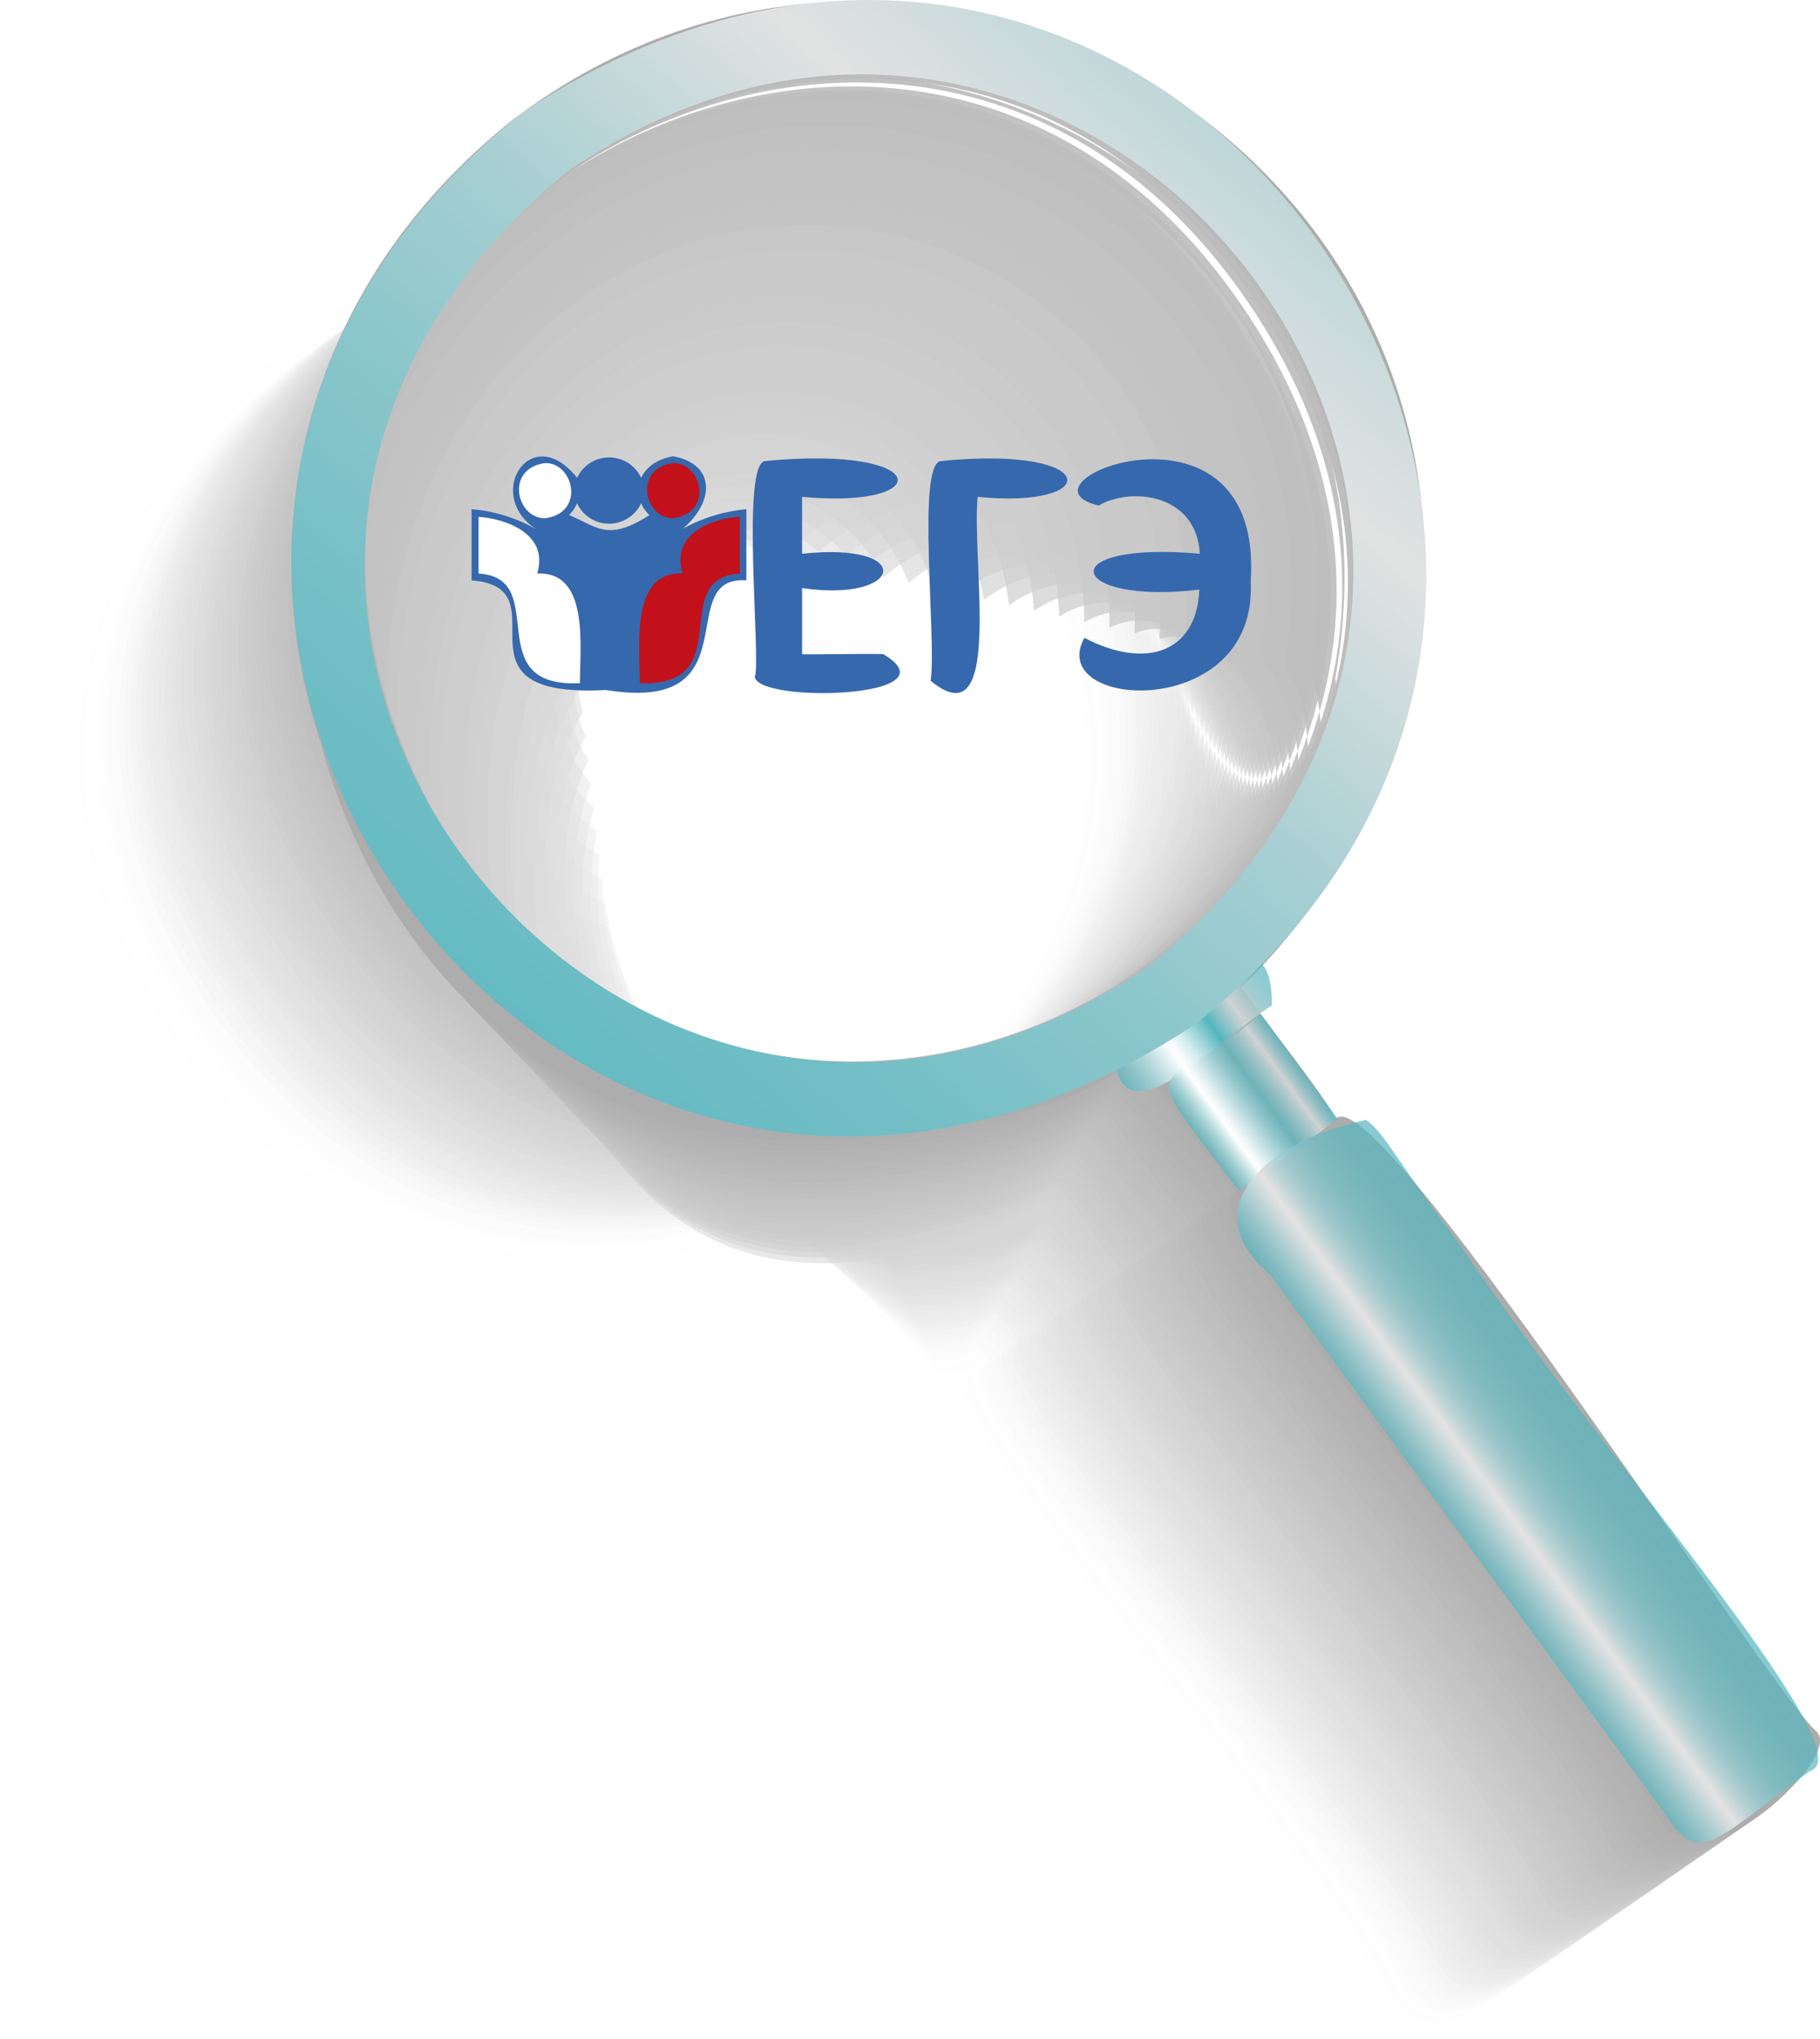 <svg xmlns="http://www.w3.org/2000/svg" xmlns:xlink="http://www.w3.org/1999/xlink" viewBox="0 0 309.44 346.45"><defs><style>.cls-1{mask:url(#mask);}.cls-2,.cls-4{mix-blend-mode:multiply;}.cls-2{fill:url(#linear-gradient);}.cls-3{isolation:isolate;}.cls-4{opacity:0.72;}.cls-5,.cls-57,.cls-65{fill:#fff;}.cls-5{opacity:0;}.cls-6{fill:#fdfdfd;opacity:0.02;}.cls-7{fill:#fafafa;opacity:0.04;}.cls-8{fill:#f8f8f8;opacity:0.06;}.cls-9{fill:#f6f6f6;opacity:0.08;}.cls-10{fill:#f4f4f4;opacity:0.1;}.cls-11{fill:#f1f1f1;opacity:0.12;}.cls-12{fill:#efefef;opacity:0.14;}.cls-13{fill:#ededed;opacity:0.16;}.cls-14{fill:#ebebeb;opacity:0.18;}.cls-15{fill:#e8e8e8;opacity:0.2;}.cls-16{fill:#e6e6e6;opacity:0.22;}.cls-17{fill:#e4e4e4;opacity:0.24;}.cls-18{fill:#e2e2e2;opacity:0.25;}.cls-19{fill:#dfdfdf;opacity:0.27;}.cls-20{fill:#ddd;opacity:0.29;}.cls-21{fill:#dbdbdb;opacity:0.31;}.cls-22{fill:#d9d9d9;opacity:0.33;}.cls-23{fill:#d6d6d6;opacity:0.35;}.cls-24{fill:#d4d4d4;opacity:0.37;}.cls-25{fill:#d2d2d2;opacity:0.39;}.cls-26{fill:#d0d0d0;opacity:0.41;}.cls-27{fill:#cdcdcd;opacity:0.43;}.cls-28{fill:#cbcbcb;opacity:0.45;}.cls-29{fill:#c9c9c9;opacity:0.47;}.cls-30{fill:#c7c7c7;opacity:0.49;}.cls-31{fill:#c4c4c4;opacity:0.51;}.cls-32{fill:#c2c2c2;opacity:0.53;}.cls-33{fill:silver;opacity:0.55;}.cls-34{fill:#bebebe;opacity:0.57;}.cls-35{fill:#bbb;opacity:0.59;}.cls-36{fill:#b9b9b9;opacity:0.61;}.cls-37{fill:#b7b7b7;opacity:0.63;}.cls-38{fill:#b5b5b5;opacity:0.65;}.cls-39{fill:#b2b2b2;opacity:0.67;}.cls-40{fill:#b0b0b0;opacity:0.69;}.cls-41{fill:#aeaeae;opacity:0.71;}.cls-42{fill:#acacac;opacity:0.73;}.cls-43{fill:#a9a9a9;opacity:0.75;}.cls-44{fill:#a7a7a7;opacity:0.76;}.cls-45{fill:#a5a5a5;opacity:0.78;}.cls-46{fill:#a3a3a3;opacity:0.8;}.cls-47{fill:#a0a0a0;opacity:0.82;}.cls-48{fill:#9e9e9e;opacity:0.84;}.cls-49{fill:#9c9c9c;opacity:0.86;}.cls-50{fill:#9a9a9a;opacity:0.88;}.cls-51{fill:#979797;opacity:0.9;}.cls-52{fill:#959595;opacity:0.92;}.cls-53{fill:#939393;opacity:0.94;}.cls-54{fill:#919191;opacity:0.96;}.cls-55{fill:#8e8e8e;opacity:0.98;}.cls-56{fill:#8c8c8c;}.cls-57{opacity:0.15;}.cls-58{fill:url(#Безымянный_градиент_50);}.cls-59{fill:url(#Безымянный_градиент_43);}.cls-60{fill:url(#Безымянный_градиент_52);}.cls-61{mask:url(#mask-2);}.cls-62{fill:url(#Безымянный_градиент_20);}.cls-63{fill:url(#Безымянный_градиент_33);}.cls-64{fill:#3668ad;}.cls-64,.cls-65,.cls-66{fill-rule:evenodd;}.cls-66{fill:#c2111a;}.cls-67{filter:url(#luminosity-noclip-2);}.cls-68{filter:url(#luminosity-noclip);}</style><filter id="luminosity-noclip" x="209.3" y="-8343.8" width="100.45" height="32766" filterUnits="userSpaceOnUse" color-interpolation-filters="sRGB"><feFlood flood-color="#fff" result="bg"/><feBlend in="SourceGraphic" in2="bg"/></filter><mask id="mask" x="209.3" y="-8343.8" width="100.45" height="32766" maskUnits="userSpaceOnUse"><g class="cls-68"/></mask><linearGradient id="linear-gradient" x1="137.39" y1="195.78" x2="137.39" y2="323.41" gradientTransform="translate(0.16 129.91) rotate(-36.23)" gradientUnits="userSpaceOnUse"><stop offset="0"/><stop offset="0.22" stop-color="#444"/><stop offset="0.51" stop-color="#939393"/><stop offset="0.74" stop-color="#cdcdcd"/><stop offset="0.91" stop-color="#f1f1f1"/><stop offset="1" stop-color="#fff"/></linearGradient><linearGradient id="Безымянный_градиент_50" x1="121.7" y1="155.42" x2="152.82" y2="155.42" gradientTransform="translate(0.16 129.91) rotate(-36.23)" gradientUnits="userSpaceOnUse"><stop offset="0" stop-color="#54b5be" stop-opacity="0.7"/><stop offset="0.33" stop-color="#fff"/><stop offset="0.36" stop-color="#f3fafa"/><stop offset="0.42" stop-color="#d2ecee"/><stop offset="0.49" stop-color="#9dd5da"/><stop offset="0.58" stop-color="#55b6be"/><stop offset="0.58" stop-color="#54b5be"/><stop offset="0.63" stop-color="#7dbfc5"/><stop offset="0.74" stop-color="#d1d3d4"/><stop offset="1" stop-color="#54b5be" stop-opacity="0.7"/></linearGradient><linearGradient id="Безымянный_градиент_43" x1="126.75" y1="171.62" x2="147.77" y2="171.62" gradientTransform="translate(0.16 129.91) rotate(-36.23)" gradientUnits="userSpaceOnUse"><stop offset="0" stop-color="#54b5be" stop-opacity="0.7"/><stop offset="0.24" stop-color="#fff"/><stop offset="0.28" stop-color="#f4fafb" stop-opacity="0.98"/><stop offset="0.35" stop-color="#d8eef0" stop-opacity="0.93"/><stop offset="0.45" stop-color="#aadadf" stop-opacity="0.85"/><stop offset="0.57" stop-color="#6bbfc7" stop-opacity="0.74"/><stop offset="0.61" stop-color="#54b5be" stop-opacity="0.7"/><stop offset="0.71" stop-color="#8bc2c8" stop-opacity="0.83"/><stop offset="0.84" stop-color="#d1d3d4"/><stop offset="1" stop-color="#54b5be" stop-opacity="0.7"/></linearGradient><linearGradient id="Безымянный_градиент_52" x1="122.19" y1="250.9" x2="152.48" y2="250.9" gradientTransform="translate(0.16 129.91) rotate(-36.23)" gradientUnits="userSpaceOnUse"><stop offset="0" stop-color="#54b5be" stop-opacity="0.7"/><stop offset="0.04" stop-color="#68bbc3" stop-opacity="0.74"/><stop offset="0.17" stop-color="#a9d0d4" stop-opacity="0.88"/><stop offset="0.26" stop-color="#d2ddde" stop-opacity="0.97"/><stop offset="0.31" stop-color="#e2e2e2"/><stop offset="0.32" stop-color="#dfe1e1" stop-opacity="0.99"/><stop offset="0.4" stop-color="#bad5d8" stop-opacity="0.92"/><stop offset="0.48" stop-color="#9bcbd0" stop-opacity="0.85"/><stop offset="0.57" stop-color="#81c3c9" stop-opacity="0.8"/><stop offset="0.66" stop-color="#6dbdc4" stop-opacity="0.75"/><stop offset="0.76" stop-color="#5fb8c1" stop-opacity="0.72"/><stop offset="0.86" stop-color="#57b6bf" stop-opacity="0.71"/><stop offset="1" stop-color="#54b5be" stop-opacity="0.7"/></linearGradient><filter id="luminosity-noclip-2" x="209.3" y="189.6" width="100.45" height="123.69" filterUnits="userSpaceOnUse" color-interpolation-filters="sRGB"><feFlood flood-color="#fff" result="bg"/><feBlend in="SourceGraphic" in2="bg"/></filter><mask id="mask-2" x="209.3" y="189.6" width="100.45" height="123.69" maskUnits="userSpaceOnUse"><g class="cls-67"><g transform="translate(0)"><g class="cls-1"><path class="cls-2" d="M307.77,300.91l-15.62,11.44a4.83,4.83,0,0,1-6.77-1L210.23,208.75a4.84,4.84,0,0,1,1.05-6.77l15.61-11.44a4.84,4.84,0,0,1,6.77,1l75.15,102.56A4.85,4.85,0,0,1,307.77,300.91Z"/></g></g></g></mask><linearGradient id="Безымянный_градиент_20" x1="137.5" y1="195.15" x2="137.5" y2="323.55" gradientTransform="translate(0.16 129.91) rotate(-36.23)" gradientUnits="userSpaceOnUse"><stop offset="0" stop-color="#bcbec0"/><stop offset="0.14" stop-color="#aabcc0" stop-opacity="0.95"/><stop offset="0.54" stop-color="#7cb8bf" stop-opacity="0.81"/><stop offset="0.84" stop-color="#5fb6be" stop-opacity="0.73"/><stop offset="1" stop-color="#54b5be" stop-opacity="0.7"/></linearGradient><linearGradient id="Безымянный_градиент_33" x1="243.43" y1="-35.7" x2="13.58" y2="281.55" gradientTransform="translate(21.14 -28.23) rotate(5.39)" gradientUnits="userSpaceOnUse"><stop offset="0" stop-color="#54b5be"/><stop offset="0.15" stop-color="#9fcdd1"/><stop offset="0.26" stop-color="#cfdcdd"/><stop offset="0.31" stop-color="#e2e2e2"/><stop offset="0.36" stop-color="#ccdbdc"/><stop offset="0.44" stop-color="#a7cfd3"/><stop offset="0.54" stop-color="#89c6cb"/><stop offset="0.64" stop-color="#72bec6"/><stop offset="0.74" stop-color="#61b9c1"/><stop offset="0.85" stop-color="#57b6bf"/><stop offset="1" stop-color="#54b5be"/></linearGradient></defs><title>Ресурс 1</title><g class="cls-3"><g id="Слой_2" data-name="Слой 2"><g id="Слой_1-2" data-name="Слой 1"><g class="cls-4"><path class="cls-5" d="M29,180.21C-33.24,85.07,97-4,164,81.31,226.28,176.46,96.06,265.54,29,180.21ZM259.29,328.35c-8-6.8-76.94-114.76-81.91-103.61,2.2.29-16.2-22.62-15.92-22.91C258.08,102.61,112.8-30.37,22.25,69.47-35,141.25,26.7,238.82,111.46,225.85c44.73-8.38,23.92-23.51,49.74,10.75l.56-.42c-11.77,1.12,58,83.74,70.88,104.93C237.58,357,264.39,333,259.29,328.35Z" transform="translate(0)"/><path class="cls-6" d="M30,179.54c-66.32-92.37,71.69-187,135-98.9C231.3,173,93.28,267.69,30,179.54ZM260.27,327.68c-8-6.8-76.95-114.77-81.92-103.61,2.2.28-16.19-22.6-15.92-22.9C252.74,99.34,112.48-29.53,26.52,70.42c-57.65,67,2.9,164,84.47,151.41,42.49-6.57,22.84-19.74,49.84,13.91,1.39-.05,1.26-1,1.9-.23-11.77,1.12,60.68,82.34,70.88,104.93C240.44,355.57,265.36,332.3,260.27,327.68Z" transform="translate(0)"/><path class="cls-7" d="M31,178.87C-35.35,86.5,102.66-8.18,166,80,232.27,172.34,94.25,267,31,178.87ZM261.24,327c-8-6.8-77-114.77-81.92-103.61,2.2.28-16.18-22.57-15.91-22.9,83.83-104.18-48-226.36-132.63-129.13C-25,135.51,31.92,228.6,110.51,217.8c40.12-5.52,21.77-16,50,17.08,2.79-.11,1.95-1.6,3.24,0-11.77,1.12,60.68,82.34,70.88,104.93C241.41,354.89,266.33,331.63,261.24,327Z" transform="translate(0)"/><path class="cls-8" d="M31.94,178.2c-66.32-92.37,71.69-187,135-98.9C233.24,171.67,95.22,266.35,31.94,178.2ZM262.21,326.34c-8-6.8-76.95-114.77-81.92-103.61,2.2.28-16.17-22.54-15.91-22.9,77.67-105.9-46.1-222-129.33-127.5-53.94,61.24-.61,150.47,75,141.44,37.78-4.44,20.69-12.19,50.07,20.25,4.17-.16,2.64-2.2,4.57.15-11.77,1.12,60.68,82.34,70.88,104.93C242.38,354.22,267.3,331,262.21,326.34Z" transform="translate(0)"/><path class="cls-9" d="M32.91,177.53c-66.32-92.37,71.7-187,135-98.9C234.21,171,96.19,265.68,32.91,177.53ZM263.18,325.67c-8-6.8-77-114.77-81.92-103.61,2.2.28-16.09-22.48-15.91-22.9,90-92.35-44.14-217.62-126-125.88C-12.77,131.64,37,216.8,109.56,209.74c35.42-3.45,19.61-8.41,50.17,23.42,5.57-.21,3.34-2.79,5.91.34-11.77,1.12,60.68,82.34,70.88,104.93C243.35,353.55,268.27,330.29,263.18,325.67Z" transform="translate(0)"/><path class="cls-10" d="M33.88,176.86c-66.32-92.37,71.7-187,135-98.9C235.18,170.33,97.16,265,33.88,176.86ZM264.15,325c-8-6.8-76.95-114.77-81.92-103.61,2.2.27-16.07-22.44-15.91-22.9C254.66,107.86,124.15-14.73,43.58,74.24c-50.24,55.47-4.09,136.57,65.5,131.47,33.1-2.43,18.54-4.64,50.29,26.59,6.95-.26,4-3.39,7.24.53-11.77,1.12,60.68,82.34,70.88,104.93C244.32,352.88,269.24,329.61,264.15,325Z" transform="translate(0)"/><path class="cls-11" d="M34.85,176.19c-66.32-92.37,71.7-187,135-98.9C236.15,169.66,98.13,264.34,34.85,176.19ZM265.12,324.32c-8-6.79-77-114.76-81.92-103.6,2.2.27-16-22.4-15.9-22.9C254,108.91,127.11-11,47.85,75.19c-48.4,52.61-5.8,129.57,60.75,126.49,30.8-1.43,17.46-.86,50.4,29.76,8.35-.31,4.72-4,8.59.72-11.78,1.12,60.67,82.34,70.87,104.93C245.29,352.21,270.21,328.94,265.12,324.32Z" transform="translate(0)"/><path class="cls-12" d="M35.82,175.52c-66.32-92.37,71.7-187,135-98.9C237.12,169,99.1,263.66,35.82,175.52ZM266.09,323.65c-8-6.79-76.95-114.76-81.92-103.6,2.2.27-16-22.37-15.9-22.9,85-87.19-38.17-204.33-116.16-121-46.56,49.74-7.29,116.83,56,121.5,28.44,2.1,16.38,2.92,50.5,32.93,9.74-.36,5.42-4.57,9.93.91-11.78,1.12,60.67,82.34,70.87,104.93C246.26,351.54,271.18,328.27,266.09,323.65Z" transform="translate(0)"/><path class="cls-13" d="M36.79,174.85c-66.32-92.37,71.7-187,135-98.9C238.09,168.31,100.07,263,36.79,174.85ZM267.06,323c-8-6.79-76.95-114.76-81.92-103.6,2.2.27-16-22.33-15.9-22.89C252.61,111,133.1-3.35,56.38,77.1,11.65,124,47.9,185,107.65,193.62c26,3.75,15.31,6.7,50.62,36.1,11.13-.41,6.11-5.17,11.26,1.1-11.78,1.12,60.67,82.33,70.87,104.92C247.23,350.87,272.15,327.6,267.06,323Z" transform="translate(0)"/><path class="cls-14" d="M37.76,174.18c-66.32-92.37,71.7-187,135-98.91C239.06,167.64,101.05,262.32,37.76,174.18ZM268,322.31c-8-6.79-76.95-114.76-81.92-103.6,2.2.27-16-22.3-15.9-22.89C251.92,112.05,136.14.52,60.64,78.05c-42.9,44.06-9.27,98.69,46.54,111.54,23.5,5.41,14.22,10.47,50.72,39.27,12.53-.46,6.8-5.76,12.6,1.29-11.78,1.12,60.67,82.33,70.87,104.92C248.2,350.2,273.12,326.93,268,322.31Z" transform="translate(0)"/><path class="cls-15" d="M38.73,173.51c-66.32-92.37,71.7-187,135-98.91C240,167,102,261.65,38.73,173.51ZM269,321.64c-8-6.79-76.95-114.76-81.92-103.61,2.2.27-15.93-22.25-15.9-22.88C251.24,113.1,139.21,4.43,64.91,79,23.83,120.24,52.83,179.59,106.7,185.56c21.94,2.43,13.15,14.25,50.84,42.44,13.91-.51,7.49-6.35,13.93,1.48-11.77,1.12,60.67,82.33,70.87,104.92C249.17,349.53,274.1,326.26,269,321.64Z" transform="translate(0)"/><path class="cls-16" d="M39.7,172.84c-66.32-92.37,71.7-187,135-98.91C241,166.3,103,261,39.7,172.84ZM270,321c-8-6.79-76.94-114.76-81.92-103.61,2.2.27-15.9-22.22-15.89-22.88C250.55,114.15,142.32,8.4,69.17,80c-39.27,38.43-13.4,93,37.05,101.57,19.9,3.37,12.08,18,50.95,45.61,15.31-.56,8.19-6.95,15.27,1.67-11.77,1.12,60.67,82.33,70.87,104.92C250.14,348.86,275.07,325.59,270,321Z" transform="translate(0)"/><path class="cls-17" d="M40.67,172.17c-66.31-92.37,71.7-187.06,135-98.91C242,165.63,104,260.31,40.67,172.17ZM270.94,320.3c-8-6.79-76.94-114.76-81.91-103.61,2.19.27-15.89-22.18-15.9-22.88C249.87,115.2,145.46,12.44,73.44,80.92,36,116.56,57.66,174.75,105.75,177.5c16.91,7.41,11,21.8,51.05,48.78,16.7-.62,8.88-7.54,16.61,1.86-11.77,1.12,60.67,82.33,70.87,104.92C251.11,348.19,276,324.92,270.94,320.3Z" transform="translate(0)"/><path class="cls-18" d="M41.64,171.5c-66.31-92.37,71.7-187.06,135-98.91C243,165,104.93,259.64,41.64,171.5ZM271.91,319.63C263.91,312.84,195,204.87,190,216c2.19.27-15.86-22.15-15.9-22.88,75.09-76.89-25.45-176.58-96.39-111.27-35.71,32.87-17.47,87.55,27.56,91.6,14.6,8.73,9.92,25.58,51.17,51.95,18.09-.67,9.57-8.14,17.94,2.05-11.77,1.12,60.67,82.33,70.87,104.92C252.08,347.52,277,324.25,271.91,319.63Z" transform="translate(0)"/><path class="cls-19" d="M42.61,170.83c-66.31-92.37,71.7-187.06,135-98.91C243.92,164.29,105.9,259,42.61,170.83ZM272.88,319c-8-6.79-76.94-114.76-81.91-103.61,2.18.27-15.83-22.11-15.9-22.88C248.5,117.3,151.89,20.77,82,82.82,48,113,62.82,164.08,104.79,169.44c12.28,10.05,8.85,29.36,51.28,55.12,19.48-.72,10.27-8.73,19.28,2.23-11.77,1.12,60.68,82.34,70.87,104.93C253.05,346.85,278,323.58,272.88,319Z" transform="translate(0)"/><path class="cls-20" d="M43.59,170.15c-66.32-92.37,71.69-187,135-98.9C244.89,163.62,106.87,258.3,43.59,170.15ZM273.86,318.29c-8-6.79-77-114.76-81.92-103.61,2.18.26-15.81-22.07-15.9-22.87,71.78-73.46-20.85-166.71-89.8-108-32.23,27.43-20.84,75,18.08,81.64,10,11.36,7.76,33.13,51.39,58.28,20.87-.77,10.95-9.32,20.61,2.42-11.77,1.12,60.68,82.34,70.88,104.93C254,346.18,279,322.91,273.86,318.29Z" transform="translate(0)"/><path class="cls-21" d="M44.56,169.48c-66.32-92.37,71.69-187,135-98.9C245.86,163,107.84,257.63,44.56,169.48ZM274.83,317.62c-8-6.79-76.95-114.76-81.92-103.61,2.18.26-15.78-22-15.89-22.87C247.13,119.4,158.55,29.57,90.5,84.73,60,109.49,68,153.4,103.84,161.39c7.65,12.67,6.69,36.9,51.5,61.45,22.26-.82,11.65-9.92,21.95,2.61-11.77,1.12,60.68,82.34,70.88,104.93C255,345.51,279.92,322.24,274.83,317.62Z" transform="translate(0)"/><path class="cls-22" d="M45.53,168.81c-66.32-92.37,71.69-187,135-98.9C246.83,162.28,108.81,257,45.53,168.81ZM275.8,317c-8-6.8-77-114.76-81.92-103.61,2.18.26-15.75-22-15.89-22.87,68.46-70-16-156.26-83.22-104.78-28.9,22.13-24.21,62.37,8.59,71.67C108.69,171.35,109,198,155,222c23.66-.87,12.35-10.51,23.29,2.8-11.77,1.12,60.68,82.34,70.88,104.93C256,344.84,280.89,321.57,275.8,317Z" transform="translate(0)"/><path class="cls-23" d="M46.5,168.14c-66.32-92.37,71.7-187,135-98.9C247.8,161.61,109.78,256.29,46.5,168.14ZM276.77,316.28c-8-6.8-76.95-114.77-81.92-103.61,2.18.26-15.72-22-15.89-22.87C245.77,121.5,165.47,39.07,99,86.64c-27.32,19.56-25.9,56.08,3.85,66.69,3,15.31,4.53,44.46,51.72,67.79,25-.92,13-11.1,24.62,3-11.77,1.12,60.68,82.34,70.88,104.93C256.94,344.17,281.86,320.9,276.77,316.28Z" transform="translate(0)"/><path class="cls-24" d="M47.47,167.47c-66.32-92.37,71.7-187,135-98.9C248.77,160.94,110.75,255.62,47.47,167.47ZM277.74,315.61c-8-6.8-77-114.77-81.92-103.61,2.18.25-15.7-21.93-15.89-22.87,65.15-66.59-21.08-157.38-76.63-101.54-28.74,11.47-27.58,49.79-.89,61.71.69,16.62,3.46,48.23,51.83,71,26.44-1,13.73-11.7,26,3.18-11.77,1.12,60.68,82.34,70.88,104.93C257.91,343.49,282.83,320.23,277.74,315.61Z" transform="translate(0)"/><path class="cls-25" d="M48.44,166.8c-66.32-92.37,71.7-187,135-98.9C249.74,160.27,111.72,255,48.44,166.8ZM278.71,314.94c-8-6.8-76.95-114.77-81.92-103.61,2.18.25-15.67-21.9-15.88-22.87C244.4,123.59,161.28,35,107.57,88.55c-27.24,8.29-29.27,43.5-5.64,56.72-1.62,17.94,2.38,52,51.95,74.13,27.83-1,14.42-12.29,27.29,3.37-11.77,1.12,60.68,82.34,70.88,104.93C258.88,342.82,283.8,319.56,278.71,314.94Z" transform="translate(0)"/><path class="cls-26" d="M49.41,166.13c-66.32-92.37,71.7-187,135-98.9C250.71,159.6,112.69,254.28,49.41,166.13ZM279.68,314.27c-8-6.8-77-114.77-81.92-103.61,2.18.25-15.64-21.86-15.88-22.87,61.84-63.15-18.18-149.5-70-98.29-25.73,5.12-30.95,37.21-10.37,51.74-3.94,19.26,1.3,55.79,52.05,77.3,29.22-1.08,15.12-12.88,28.64,3.56C170.37,223.22,242.82,304.44,253,327,259.85,342.15,284.77,318.88,279.68,314.27Z" transform="translate(0)"/><path class="cls-27" d="M50.38,165.46c-66.32-92.37,71.7-187,135-98.9C251.68,158.93,113.66,253.61,50.38,165.46ZM280.65,313.6c-8-6.8-76.95-114.77-81.92-103.61,2.18.25-15.62-21.83-15.88-22.86C243,125.69,166.12,41.56,116.1,90.46,91.86,92.4,83.46,121.37,101,137.21c-6.26,20.57.23,59.57,52.16,80.46,30.62-1.12,15.81-13.47,30,3.76-11.78,1.12,60.67,82.34,70.87,104.93C260.82,341.48,285.74,318.21,280.65,313.6Z" transform="translate(0)"/><path class="cls-28" d="M51.35,164.79c-66.32-92.37,71.7-187,135-98.9C252.65,158.26,114.64,252.93,51.35,164.79ZM281.62,312.92c-8-6.79-77-114.76-81.92-103.6,2.18.25-15.59-21.79-15.88-22.86,58.53-59.72-15.27-141.63-63.46-95.05C97.63,90.18,86,116,100.5,133.18c-8.57,21.89-.85,63.34,52.28,83.63,32-1.17,16.5-14.06,31.31,3.95-11.78,1.12,60.67,82.34,70.87,104.93C261.79,340.81,286.71,317.54,281.62,312.92Z" transform="translate(0)"/><path class="cls-29" d="M52.32,164.12c-66.32-92.37,71.7-187,135-98.9C253.62,157.59,115.61,252.26,52.32,164.12ZM282.59,312.25c-8-6.79-76.95-114.76-81.92-103.6,2.18.24-15.56-21.75-15.88-22.86,56.87-58-13.82-137.69-60.16-93.43-21.23-4.4-36,18.33-24.6,36.79-10.89,23.21-1.93,67.12,52.38,86.8,33.4-1.22,17.2-14.66,32.65,4.14-11.78,1.12,60.67,82.34,70.87,104.92C262.76,340.14,287.68,316.87,282.59,312.25Z" transform="translate(0)"/><path class="cls-30" d="M53.29,163.45C-13,71.08,125-23.6,188.28,64.54,254.59,156.91,116.58,251.59,53.29,163.45ZM283.56,311.58c-8-6.79-76.94-114.76-81.92-103.6,2.18.24-15.53-21.72-15.87-22.86C241,128.84,173.39,51.37,128.9,93.32c-19.74-7.58-37.7,12-29.35,31.8-13.21,24.53-3,70.9,52.49,90,34.79-1.27,17.89-15.25,34,4.33-11.77,1.12,60.67,82.33,70.87,104.92C263.73,339.47,288.66,316.2,283.56,311.58Z" transform="translate(0)"/><path class="cls-31" d="M54.26,162.78c-66.31-92.37,71.7-187,135-98.91C255.56,156.24,117.55,250.92,54.26,162.78ZM284.53,310.91c-8-6.79-76.94-114.76-81.91-103.6,2.17.24-15.52-21.68-15.88-22.86,53.56-54.56-10.92-129.81-53.58-90.18C114.93,83.52,93.78,100,99.08,121.09c-15.53,25.84-4.09,74.67,52.6,93.14,36.18-1.32,18.58-15.84,35.32,4.52-11.77,1.12,60.67,82.33,70.87,104.92C264.7,338.8,289.63,315.53,284.53,310.91Z" transform="translate(0)"/><path class="cls-32" d="M55.23,162.11c-66.31-92.37,71.7-187,135-98.91C256.54,155.57,118.52,250.25,55.23,162.11ZM285.5,310.24c-8-6.79-76.94-114.76-81.91-103.61,2.17.25-15.49-21.64-15.88-22.85,51.9-52.84-9.47-125.87-50.28-88.55C120.7,81.3,96.36,94.68,98.6,117.06,80.75,144.22,92,225.68,151.31,213.37c36.81-7.63,19.28-16.44,36.66,4.71C176.2,219.2,248.64,300.41,258.84,323,265.67,338.13,290.6,314.86,285.5,310.24Z" transform="translate(0)"/><path class="cls-33" d="M56.2,161.44c-66.31-92.37,71.7-187.06,135-98.91C257.51,154.9,119.49,249.58,56.2,161.44ZM286.47,309.57c-8-6.79-76.94-114.76-81.91-103.61,2.17.25-15.46-21.6-15.88-22.85,50.25-51.12-8-121.93-47-86.93C126.46,79.08,98.94,89.34,98.12,113,78,141.51,90.61,224.56,151,212.51c38.23-7.63,20-17,38,4.9-11.77,1.12,60.67,82.33,70.87,104.92C266.64,337.46,291.57,314.19,286.47,309.57Z" transform="translate(0)"/><path class="cls-34" d="M57.18,160.77c-66.32-92.37,71.69-187.06,135-98.91C258.48,154.23,120.46,248.91,57.18,160.77ZM287.45,308.9c-8-6.79-76.95-114.76-81.92-103.61,2.17.24-15.44-21.57-15.87-22.84,48.58-49.41-6.57-118-43.7-85.32C132.23,76.86,101.52,84,97.65,109c-22.48,29.78-8.45,114.43,52.93,102.64,39.66-7.61,20.66-17.62,39.33,5.09-11.77,1.12,60.68,82.33,70.88,104.92C267.62,336.79,292.54,313.52,287.45,308.9Z" transform="translate(0)"/><path class="cls-35" d="M58.15,160.1C-8.17,67.73,129.84-27,193.13,61.19,259.45,153.56,121.43,248.24,58.15,160.1ZM288.42,308.23c-8-6.79-77-114.76-81.92-103.61,2.17.24-15.41-21.53-15.87-22.84,46.93-47.7-5.12-114.07-40.4-83.69C138,74.64,104.1,78.66,97.17,105c-24.8,31.1-9.39,117.35,53,105.81,41.08-7.58,21.36-18.22,40.67,5.27-11.77,1.12,60.68,82.34,70.88,104.93C268.59,336.12,293.51,312.85,288.42,308.23Z" transform="translate(0)"/><path class="cls-36" d="M59.12,159.43C-7.2,67.05,130.81-27.63,194.1,60.52,260.42,152.89,122.4,247.57,59.12,159.43ZM289.39,307.56c-8-6.79-76.95-114.76-81.92-103.61,2.17.24-15.38-21.5-15.87-22.84,45.28-46-3.66-110.13-37.11-82.07-10.73-26.62-43.16-23.56-57.8,1.91-21.06,36.64-10.34,120.26,53.16,109,42.5-7.54,22.05-18.81,42,5.46-11.77,1.12,60.68,82.34,70.88,104.93C269.56,335.45,294.48,312.18,289.39,307.56Z" transform="translate(0)"/><path class="cls-37" d="M60.09,158.75c-66.32-92.37,71.7-187,135-98.9C261.39,152.22,123.37,246.9,60.09,158.75ZM290.36,306.89c-8-6.79-77-114.76-81.92-103.61,2.17.24-15.35-21.46-15.87-22.84,43.62-44.26-2.21-106.19-33.81-80.44-9.23-29.8-45.4-29.79-62.54-3.08C72,134.6,84.91,220.1,149.48,209.07c43.92-7.49,22.74-19.41,43.34,5.65-11.77,1.12,60.68,82.34,70.88,104.93C270.53,334.78,295.45,311.51,290.36,306.89Z" transform="translate(0)"/><path class="cls-38" d="M61.06,158.08c-66.32-92.37,71.7-187,135-98.9C262.36,151.55,124.34,246.23,61.06,158.08ZM291.33,306.22c-8-6.8-76.95-114.76-81.92-103.61,2.17.23-15.33-21.42-15.87-22.84,42-42.54-.76-102.25-30.52-78.82-7.72-33-47.58-36.09-67.28-8.06C68.54,131.58,83.46,219,149.12,208.21c45.34-7.44,23.43-20,44.67,5.84C182,215.17,254.47,296.39,264.67,319,271.5,334.11,296.42,310.84,291.33,306.22Z" transform="translate(0)"/><path class="cls-39" d="M62,157.41c-66.32-92.37,71.7-187,135-98.9C263.33,150.88,125.31,245.56,62,157.41ZM292.3,305.55c-8-6.8-77-114.77-81.92-103.61,2.17.23-15.3-21.39-15.86-22.84,40.3-40.82.69-98.31-27.23-77.19-6.23-36.15-49.71-42.45-72-13-30.12,39.69-13.25,129,53.49,118.49,46.77-7.37,24.13-20.59,46,6-11.77,1.12,60.68,82.34,70.88,104.93C272.47,333.44,297.39,310.17,292.3,305.55Z" transform="translate(0)"/><path class="cls-40" d="M63,156.74c-66.32-92.37,71.7-187,135-98.9C264.3,150.21,126.28,244.89,63,156.74ZM293.27,304.88c-8-6.8-76.95-114.77-81.92-103.61,2.17.23-15.27-21.35-15.86-22.84,38.65-39.1,2.14-94.37-23.94-75.57-4.72-39.33-51.79-48.84-76.76-18-33,40.69-14.25,131.94,53.59,121.66,48.19-7.29,24.82-21.19,47.36,6.22-11.78,1.12,60.67,82.34,70.87,104.93C273.44,332.76,298.36,309.5,293.27,304.88Z" transform="translate(0)"/><path class="cls-41" d="M64,156.07C-2.35,63.7,135.67-31,199,57.17,265.27,149.54,127.25,244.22,64,156.07ZM294.24,304.21c-8-6.8-77-114.77-81.92-103.61,2.17.23-15.25-21.32-15.86-22.83,37-37.39,3.59-90.44-20.64-74-3.22-42.5-53.83-55.26-81.51-23C58.53,122.5,79.07,215.66,148,205.63c49.6-7.21,25.51-21.78,48.69,6.41-11.78,1.12,60.67,82.34,70.87,104.93C274.41,332.09,299.33,308.83,294.24,304.21Z" transform="translate(0)"/><path class="cls-42" d="M64.94,155.4c-66.32-92.37,71.7-187,135-98.9C266.24,148.87,128.23,243.55,64.94,155.4ZM295.21,303.54c-8-6.8-76.95-114.77-81.92-103.61,2.17.23-15.22-21.28-15.86-22.83,35.34-35.67,5-86.5-17.34-72.33-1.73-45.68-55.85-61.71-86.26-28-38.52,42.71-16.23,137.78,53.82,128,51-7.12,26.21-22.37,50,6.6-11.78,1.12,60.67,82.34,70.87,104.93C275.38,331.42,300.3,308.15,295.21,303.54Z" transform="translate(0)"/><path class="cls-43" d="M65.91,154.73c-66.32-92.37,71.7-187,135-98.9C267.21,148.2,129.2,242.88,65.91,154.73ZM296.18,302.87c-8-6.8-77-114.77-81.92-103.61,2.17.22-15.19-21.25-15.85-22.83,33.68-34,6.49-82.56-14.06-70.71-.22-48.85-57.82-68.17-91-33-41.22,43.73-17.25,140.7,53.93,131.17,52.44-7,26.89-23,51.36,6.79-11.78,1.12,60.67,82.34,70.87,104.93C276.35,330.75,301.27,307.48,296.18,302.87Z" transform="translate(0)"/><path class="cls-44" d="M66.88,154.06c-66.32-92.37,71.7-187,135-98.9C268.18,147.53,130.17,242.21,66.88,154.06ZM297.15,302.19c-8-6.79-76.95-114.76-81.92-103.6,2.17.22-15.16-21.21-15.85-22.83,32-32.23,7.94-78.62-10.76-69.08,1.28-52-59.78-74.64-95.74-38-43.88,44.76-18.26,143.63,54,134.34,53.86-6.91,27.59-23.56,52.7,7-11.78,1.12,60.67,82.34,70.87,104.93C277.32,330.08,302.25,306.81,297.15,302.19Z" transform="translate(0)"/><path class="cls-45" d="M67.85,153.39c-66.31-92.37,71.7-187,135-98.9C269.15,146.86,131.14,241.53,67.85,153.39ZM298.12,301.52c-8-6.79-76.94-114.76-81.91-103.6,2.16.22-15.15-21.18-15.86-22.83,30.37-30.52,9.4-74.68-7.47-67.46,2.79-55.2-61.72-81.11-100.48-42.95-46.5,45.81-19.27,146.55,54.15,137.51,55.28-6.8,28.29-24.16,54,7.17-11.77,1.12,60.67,82.34,70.87,104.93C278.29,329.41,303.22,306.14,298.12,301.52Z" transform="translate(0)"/><path class="cls-46" d="M68.82,152.72c-66.31-92.37,71.7-187,135-98.91C270.13,146.18,132.11,240.86,68.82,152.72ZM299.09,300.85c-8-6.79-76.94-114.76-81.91-103.6,2.16.22-15.12-21.14-15.86-22.83,28.72-28.8,10.85-70.74-4.17-65.84C201.43,50.21,133.51,21,91.93,60.65c-49.11,46.86-20.3,149.48,54.26,140.68,56.69-6.69,29-24.75,55.37,7.36-11.77,1.12,60.67,82.33,70.87,104.92C279.26,328.74,304.19,305.47,299.09,300.85Z" transform="translate(0)"/><path class="cls-47" d="M69.79,152.05c-66.31-92.37,71.7-187,135-98.91C271.1,145.51,133.08,240.19,69.79,152.05ZM300.06,300.18c-8-6.79-76.94-114.76-81.91-103.6,2.15.22-15.09-21.1-15.86-22.83,27.06-27.08,12.31-66.8-.88-64.21,5.79-61.55-65.54-94.09-110-52.91C39.76,104.54,70.12,209,145.82,200.47c58.11-6.56,29.67-25.34,56.71,7.55-11.77,1.12,60.67,82.33,70.87,104.92C280.23,328.07,305.16,304.8,300.06,300.18Z" transform="translate(0)"/><path class="cls-48" d="M70.77,151.38c-66.32-92.37,71.69-187,135-98.91C272.07,144.84,134.05,239.52,70.77,151.38ZM301,299.51c-8-6.79-76.94-114.76-81.91-103.61,2.15.22-15.06-21.06-15.85-22.81,25.4-25.37,13.75-62.87,2.41-62.6C213,45.77,138.24,9.92,91,52.6c-54.25,49-22.38,155.32,54.48,147,59.52-6.43,30.36-25.94,58,7.74-11.77,1.12,60.68,82.33,70.88,104.92C281.21,327.4,306.13,304.13,301,299.51Z" transform="translate(0)"/><path class="cls-49" d="M71.74,150.71C5.42,58.34,143.43-36.35,206.72,51.8,273,144.17,135,238.85,71.74,150.71ZM302,298.84c-8-6.79-76.95-114.76-81.92-103.61,2.15.22-15-21-15.85-22.81,23.75-23.65,15.2-58.93,5.71-61C218.73,43.55,140.63,4.38,90.5,48.57,33.71,98.62,67.09,206.82,145.09,198.75c60.94-6.3,31.06-26.53,59.38,7.93C192.7,207.8,265.15,289,275.35,311.6,282.18,326.73,307.1,303.46,302,298.84Z" transform="translate(0)"/><path class="cls-50" d="M72.71,150C6.39,57.67,144.4-37,207.69,51.13,274,143.5,136,238.18,72.71,150ZM303,298.17c-8-6.79-77-114.76-81.92-103.61,2.15.22-15-21-15.85-22.81,22.09-21.93,16.66-55,9-59.35C224.5,41.33,143-1.16,90,44.54c-59.31,51.13-24.46,161.18,54.7,153.35,62.36-6.16,31.75-27.12,60.72,8.12-11.77,1.12,60.68,82.33,70.88,104.92C283.15,326.06,308.07,302.79,303,298.17Z" transform="translate(0)"/><path class="cls-51" d="M73.68,149.37C7.36,57,145.37-37.69,208.66,50.46,275,142.83,137,237.51,73.68,149.37ZM304,297.5C296,290.71,227,182.74,222,193.89c2.15.22-15-20.95-15.85-22.81,20.44-20.21,18.11-51.05,12.3-57.73,11.79-74.24-73.1-120.1-128.93-72.84C27.67,92.67,64,204.62,144.36,197c63.77-6,32.44-27.72,62,8.31-11.77,1.11,60.68,82.33,70.88,104.92C284.12,325.39,309,302.12,304,297.5Z" transform="translate(0)"/><path class="cls-52" d="M74.65,148.7c-66.32-92.38,71.7-187.06,135-98.91C276,142.16,137.93,236.84,74.65,148.7ZM304.92,296.83c-8-6.79-77-114.76-81.92-103.61,2.15.21-15-20.92-15.84-22.81,18.77-18.49,19.55-47.12,15.58-56.1C236,36.89,147.84-12.24,89.07,36.48,24.74,89.8,62.5,203.52,144,196.17c65.18-5.87,33.14-28.31,63.39,8.49-11.77,1.12,60.68,82.34,70.88,104.93C285.09,324.72,310,301.45,304.92,296.83Z" transform="translate(0)"/><path class="cls-53" d="M75.62,148c-66.32-92.37,71.7-187,135-98.9C276.92,141.49,138.9,236.17,75.62,148ZM305.89,296.16c-8-6.79-76.95-114.76-81.92-103.61,2.15.21-14.93-20.88-15.84-22.81,17.12-16.77,21-43.18,18.88-54.48,14.79-80.59-76.75-133-138.42-82.81-66.82,54.42-27.62,170,55,162.86,66.59-5.72,33.82-28.91,64.72,8.68-11.77,1.12,60.68,82.34,70.88,104.93C286.06,324.05,311,300.78,305.89,296.16Z" transform="translate(0)"/><path class="cls-54" d="M76.59,147.35c-66.32-92.37,71.7-187,135-98.9C277.89,140.82,139.87,235.5,76.59,147.35ZM306.86,295.49c-8-6.8-77-114.76-81.92-103.61,2.15.21-14.9-20.85-15.84-22.81,15.47-15,21-39.28,22.18-52.85,7.29-85-78.59-139.54-143.16-87.8-69.31,55.53-28.69,172.9,55.14,166,68-5.57,34.52-29.5,66.06,8.87-11.77,1.12,60.68,82.34,70.88,104.93C287,323.38,312,300.11,306.86,295.49Z" transform="translate(0)"/><path class="cls-55" d="M77.56,146.68c-66.32-92.37,71.7-187,135-98.9C278.86,140.15,140.84,234.83,77.56,146.68ZM307.83,294.82c-8-6.8-76.95-114.76-81.92-103.61,2.15.21-14.87-20.81-15.84-22.8,13.81-13.34,23.08-35.41,25.47-51.24,13.23-87.75-80.42-146-147.9-92.78C15.86,81,57.88,200.22,142.89,193.59c69.41-5.41,35.22-30.09,67.41,9.06C198.52,203.77,271,285,281.17,307.58,288,322.71,312.92,299.44,307.83,294.82Z" transform="translate(0)"/><path class="cls-56" d="M78.53,146c-62.27-95.14,67.95-184.23,135-98.9C275.78,142.26,145.56,231.34,78.53,146ZM308.8,294.15c-8-6.8-77-114.77-81.92-103.61,2.15.21-14.85-20.77-15.84-22.8,12.16-11.63,25.37-31.37,28.77-49.62C259.1,28,158.29-33.45,87.16,20.36c-73.46,58.75-31,169.08,55.37,172.37,71-2.6,35.9-30.69,68.74,9.25-11.78,1.12,58,83.74,70.87,104.93C287.09,322.75,313.89,298.77,308.8,294.15Z" transform="translate(0)"/></g><path class="cls-57" d="M218.61,43.38c67,102-72.91,198.36-145.16,106.36C6.43,47.77,146.36-48.63,218.61,43.38Z" transform="translate(0)"/><path class="cls-58" d="M216.23,170.87c-8.23,4.94-27.12,25.8-26.8,6.42C197.66,172.34,216.56,151.48,216.23,170.87Z" transform="translate(0)"/><path class="cls-59" d="M227.46,190.12l-16.75,12.27c-19.27-25.13-13.19-15.24,3.65-30.15Z" transform="translate(0)"/><path class="cls-60" d="M307.77,300.91c-15.88,11.38-18.78,16.54-24.42,7.63L216,216.6c-12.84-10.51-2.11-22.32,16.25-26.32,3.56,2.6,5.57,7.63,15.51,20.52C271.9,247,317.56,297.73,307.77,300.91Z" transform="translate(0)"/><g class="cls-61"><path class="cls-62" d="M307.77,300.91C292.71,311.64,289,317.47,283.69,309l-72.08-98.37c-8.88-5.48,14.18-22.36,20.63-20.35,3.55,2.64,4.58,6.25,13.16,17.33C268.83,242.92,317.81,297.92,307.77,300.91Z" transform="translate(0)"/></g><path class="cls-63" d="M202.94,174.22C93.76,245.82-9.25,96.34,89.13,18.89,198.3-52.7,301.32,96.78,202.94,174.22ZM96.58,29.06c-88,72,9.27,196.16,98.91,135C283.53,92.09,186.21-32.1,96.58,29.06Z" transform="translate(0)"/><path class="cls-64" d="M114.46,77.52c7.31,1.41,7,7.79,1.59,12.35a27.4,27.4,0,0,1,10.85-3.35V98.61c-12.68-.89,1.27,22.71-23.85,18.63C75,118.75,96.28,99.89,80.18,98.61V86.52A26.54,26.54,0,0,1,91.29,90c-9.15-5.78-1.05-18.74,6.83-8.8a6,6,0,0,1,10.89,0C109.61,79.9,111.05,78.13,114.46,77.52Zm-17.7,10c5,2.08,6.54,4.52,13.65,0A6.2,6.2,0,0,1,109,85.5a6,6,0,0,1-10.89,0,5.79,5.79,0,0,1-1.36,2Z" transform="translate(0)"/><path class="cls-65" d="M81.33,87.81c4.28.28,12.1,2.7,10,9.65,8.92-.47,7.25,12.51,7.27,18.62-17.38.85-4.72-17.9-17.23-18.62V87.81Z" transform="translate(0)"/><path class="cls-66" d="M125.74,87.81c-4.42.22-11.79,2.75-9.69,9.65-8.92-.47-7.25,12.51-7.27,18.62,17,.65,4.52-17.94,17-18.62V87.81Z" transform="translate(0)"/><path class="cls-65" d="M92.68,78.68c4.89-.07,6.87,8.46,0,9.38C87.79,88.12,85.81,79.59,92.68,78.68Z" transform="translate(0)"/><path class="cls-66" d="M114.46,78.68c4.89-.07,6.87,8.46,0,9.38C109.57,88.12,107.58,79.59,114.46,78.68Z" transform="translate(0)"/><path class="cls-64" d="M130.21,78.33c28.52-2.74,29,8.24,6.16,6.09v9.67c19.47-2.11,17.29,8.36,0,5.83v11.22c-.05.13,10-.1,13.79,0,12.71,7.51-21.42,8.42-21.83,3.83C129.45,112.53,125.84,78.05,130.21,78.33Z" transform="translate(0)"/><path class="cls-64" d="M160.07,78.33c27.31-2.71,27.48,8.23,6.16,6.09-1.1,10.81,4.52,41.55-8,31.26C159.28,108.57,155.73,78.34,160.07,78.33Z" transform="translate(0)"/><path class="cls-64" d="M204,94.09c-25.52-2.28-22.56,8.78-.08,6.09-.46,10.82-9.24,13.6-19.55,8.19-6.81,12.32,29.51,14.32,28.27-9.49C215,64.63,170.68,82,186.78,85.9,192.16,82.74,203.41,83.76,204,94.09Z" transform="translate(0)"/></g></g></g></svg>
